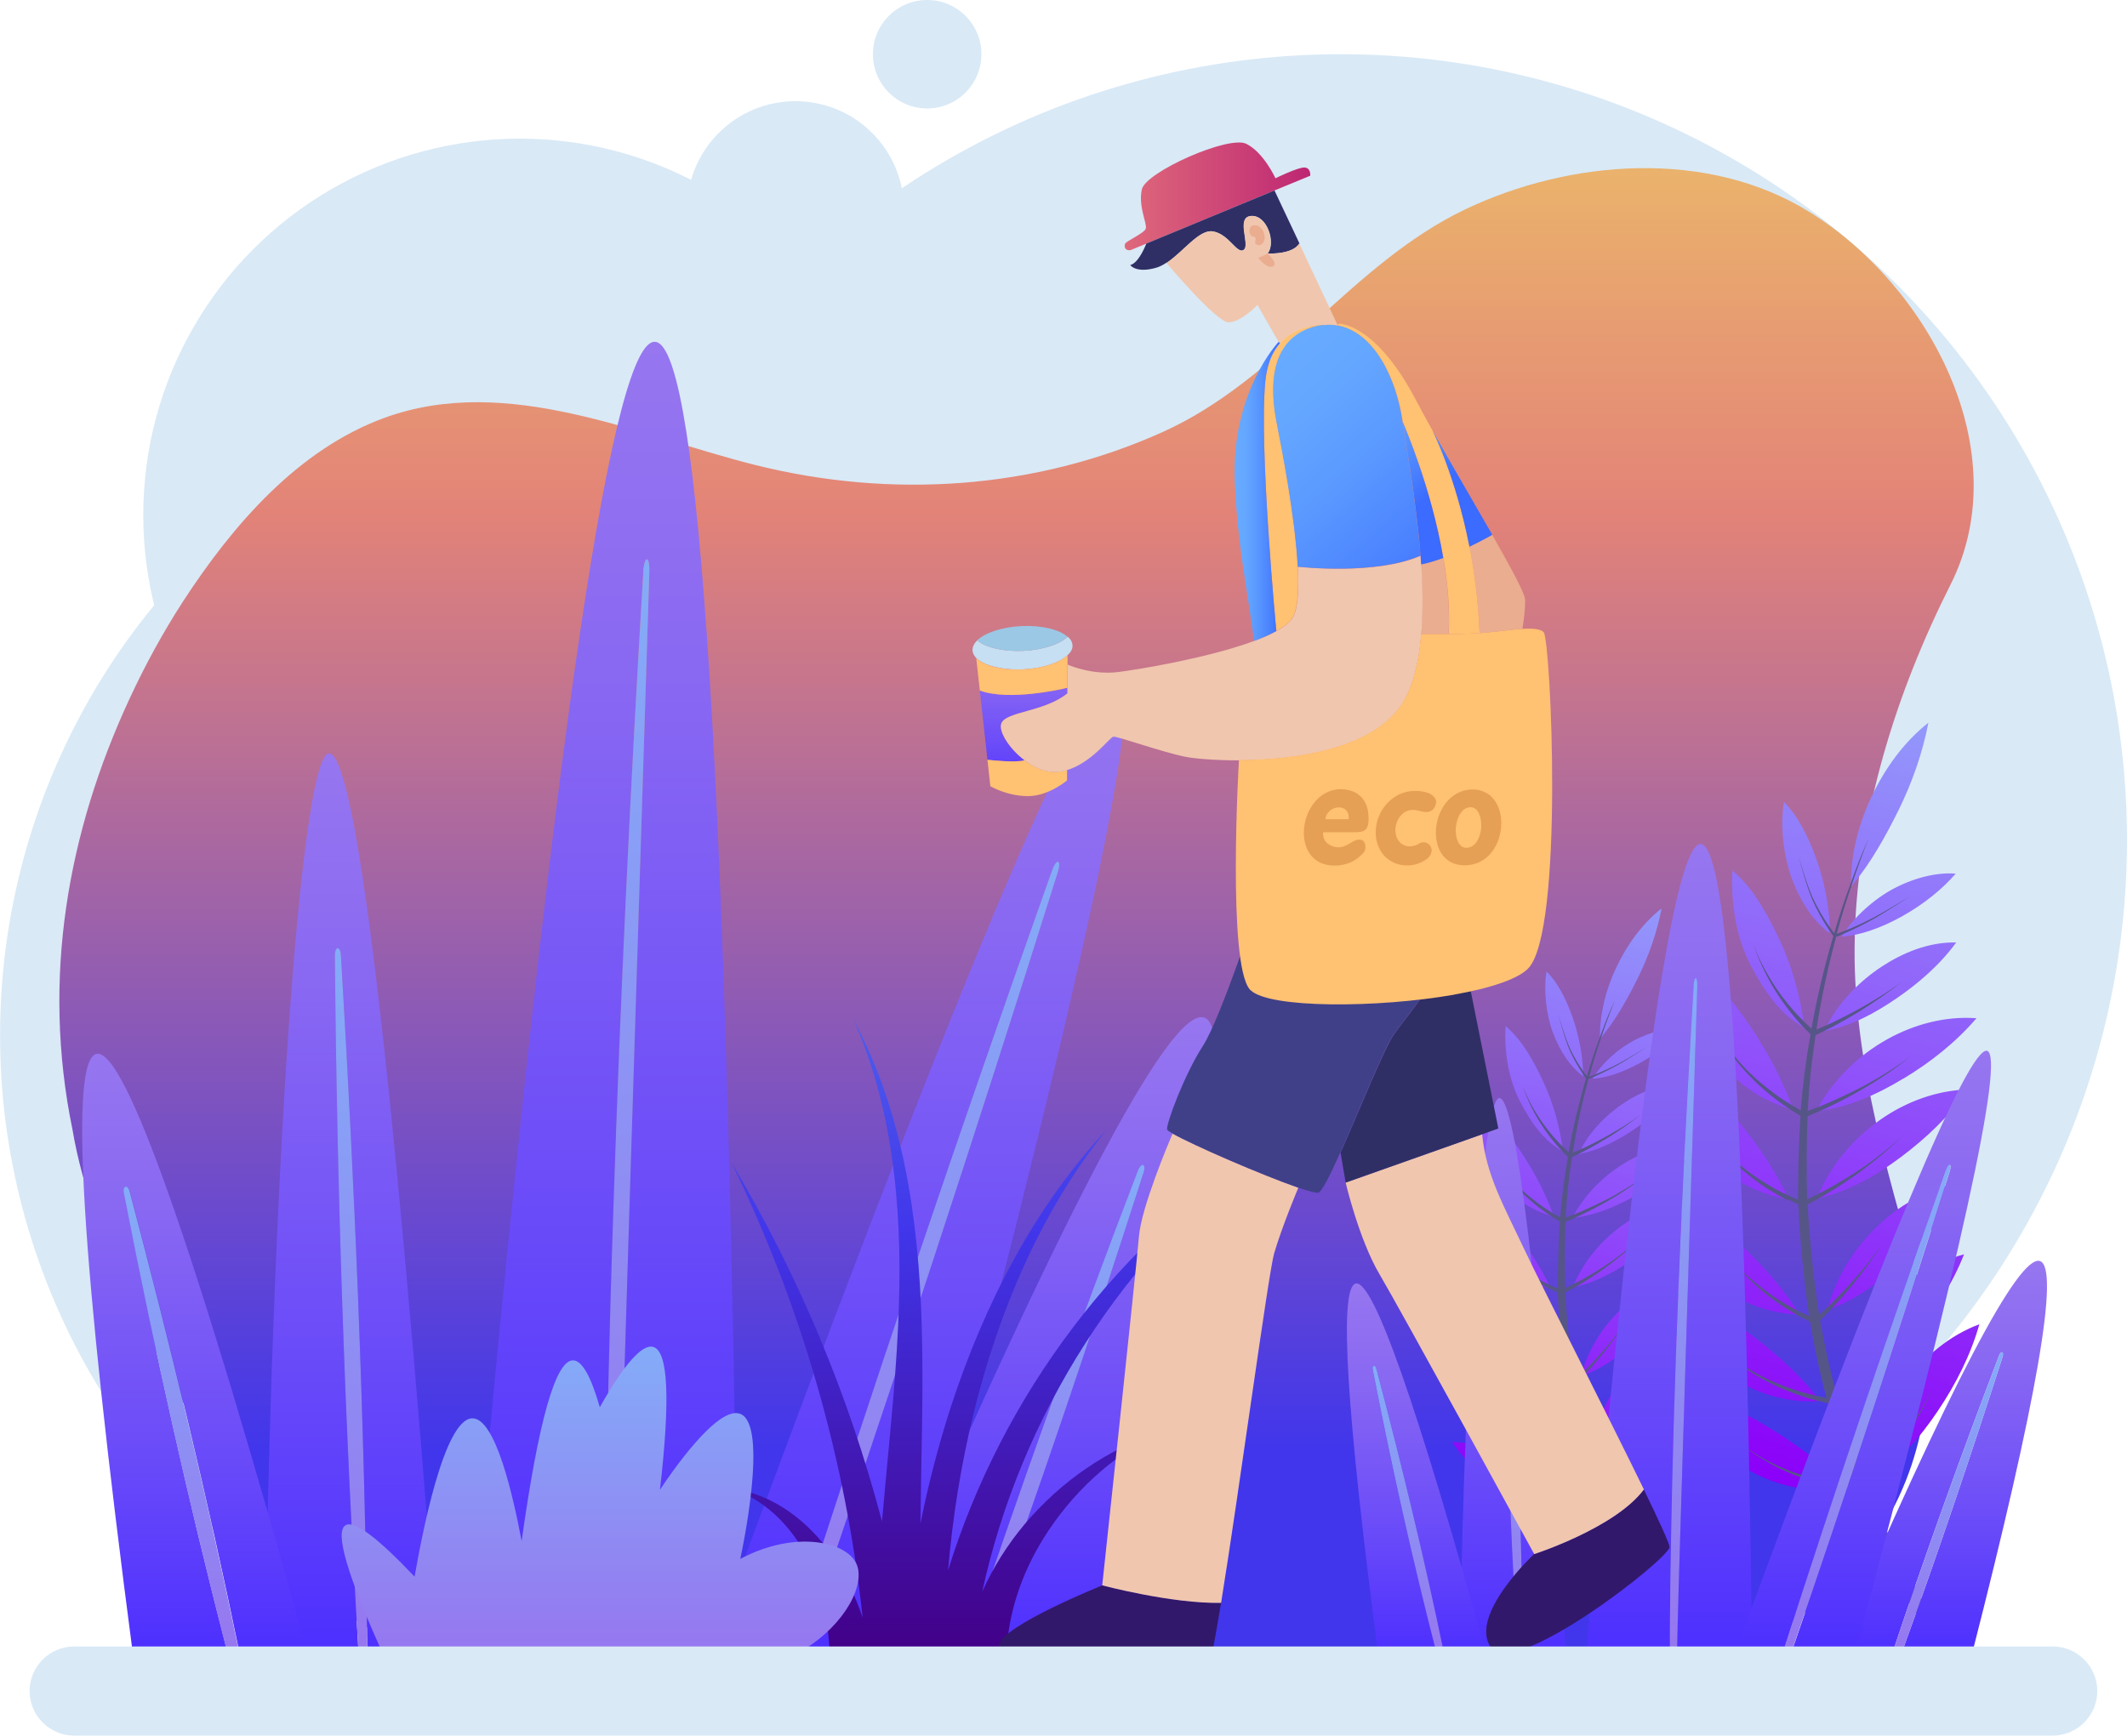 <?xml version="1.0" encoding="UTF-8"?>
<svg id="Layer_2" data-name="Layer 2" xmlns="http://www.w3.org/2000/svg" xmlns:xlink="http://www.w3.org/1999/xlink" viewBox="0 0 176.07 143.71">
  <defs>
    <style>
      .cls-1 {
        fill: url(#New_Gradient_Swatch_8);
      }

      .cls-2 {
        fill: url(#linear-gradient-2);
      }

      .cls-3 {
        fill: url(#linear-gradient-17);
      }

      .cls-4 {
        fill: #ffc172;
      }

      .cls-5 {
        fill: url(#New_Gradient_Swatch_6);
      }

      .cls-6 {
        fill: #c6dff2;
      }

      .cls-7 {
        fill: #eaad8f;
      }

      .cls-8 {
        fill: url(#linear-gradient-15);
      }

      .cls-9 {
        fill: url(#linear-gradient-18);
      }

      .cls-10 {
        fill: url(#linear-gradient-14);
      }

      .cls-11 {
        fill: #d9e9f6;
      }

      .cls-12 {
        fill: url(#linear-gradient-20);
      }

      .cls-13 {
        fill: url(#linear-gradient-6);
      }

      .cls-14 {
        fill: #2f2f66;
      }

      .cls-15 {
        fill: url(#New_Gradient_Swatch_4-2);
      }

      .cls-16 {
        fill: #f0c6ae;
      }

      .cls-17 {
        fill: #565588;
      }

      .cls-18 {
        fill: url(#linear-gradient-11);
      }

      .cls-19 {
        fill: url(#linear-gradient-10);
      }

      .cls-20 {
        fill: #e5a055;
      }

      .cls-21 {
        fill: url(#linear-gradient-16);
      }

      .cls-22 {
        fill: url(#New_Gradient_Swatch_4);
      }

      .cls-23 {
        fill: url(#New_Gradient_Swatch_4-3);
      }

      .cls-24 {
        fill: url(#linear-gradient-21);
      }

      .cls-25 {
        fill: #404089;
      }

      .cls-26 {
        fill: url(#linear-gradient-5);
      }

      .cls-27 {
        fill: url(#New_Gradient_Swatch_10);
      }

      .cls-28 {
        fill: #9ac8e5;
      }

      .cls-29 {
        fill: url(#linear-gradient-7);
      }

      .cls-30 {
        fill: url(#linear-gradient-24);
      }

      .cls-31 {
        fill: url(#linear-gradient-9);
      }

      .cls-32 {
        fill: url(#linear-gradient-22);
      }

      .cls-33 {
        fill: url(#linear-gradient-3);
      }

      .cls-34 {
        fill: url(#linear-gradient);
      }

      .cls-35 {
        fill: url(#linear-gradient-23);
      }

      .cls-36 {
        fill: url(#linear-gradient-19);
      }

      .cls-37 {
        fill: url(#linear-gradient-4);
      }

      .cls-38 {
        fill: url(#linear-gradient-8);
      }

      .cls-39 {
        fill: url(#linear-gradient-12);
      }

      .cls-40 {
        fill: url(#linear-gradient-13);
      }

      .cls-41 {
        fill: #32186a;
      }
    </style>
    <linearGradient id="New_Gradient_Swatch_10" data-name="New Gradient Swatch 10" x1="84.15" y1="-3.14" x2="84.15" y2="119.96" gradientUnits="userSpaceOnUse">
      <stop offset="0" stop-color="#efcf64"/>
      <stop offset=".37" stop-color="#e38378"/>
      <stop offset="1" stop-color="#4136eb"/>
    </linearGradient>
    <linearGradient id="linear-gradient" x1="177.08" y1="99.46" x2="177.08" y2="163.51" gradientTransform="translate(15.03 -82.05) rotate(15.05)" gradientUnits="userSpaceOnUse">
      <stop offset="0" stop-color="#9398fb"/>
      <stop offset="1" stop-color="#8c00f9"/>
    </linearGradient>
    <linearGradient id="linear-gradient-2" x1="159.62" y1="120.06" x2="159.62" y2="171.07" xlink:href="#linear-gradient"/>
    <linearGradient id="linear-gradient-3" x1="160.63" y1="104.4" x2="160.63" y2="137.02" gradientUnits="userSpaceOnUse">
      <stop offset="0" stop-color="#9776f0"/>
      <stop offset=".24" stop-color="#8a69f2"/>
      <stop offset=".68" stop-color="#694af9"/>
      <stop offset="1" stop-color="#4d2fff"/>
    </linearGradient>
    <linearGradient id="linear-gradient-4" x1="161.21" y1="111.97" x2="161.21" y2="137.02" gradientUnits="userSpaceOnUse">
      <stop offset="0" stop-color="#84acf8"/>
      <stop offset=".94" stop-color="#9579f0"/>
      <stop offset="1" stop-color="#9776f0"/>
    </linearGradient>
    <linearGradient id="linear-gradient-5" x1="138.17" y1="69.87" x2="138.17" xlink:href="#linear-gradient-3"/>
    <linearGradient id="linear-gradient-6" x1="139.36" y1="80.99" x2="139.36" xlink:href="#linear-gradient-4"/>
    <linearGradient id="linear-gradient-7" x1="125.26" y1="90.92" x2="125.26" xlink:href="#linear-gradient-3"/>
    <linearGradient id="linear-gradient-8" x1="125.25" y1="100.88" x2="125.25" xlink:href="#linear-gradient-4"/>
    <linearGradient id="linear-gradient-9" x1="117.26" y1="106.28" x2="117.26" xlink:href="#linear-gradient-3"/>
    <linearGradient id="linear-gradient-10" x1="116.59" y1="113.08" x2="116.59" xlink:href="#linear-gradient-4"/>
    <linearGradient id="linear-gradient-11" x1="154.18" y1="87" x2="154.18" xlink:href="#linear-gradient-3"/>
    <linearGradient id="linear-gradient-12" x1="154.5" y1="96.46" x2="154.5" xlink:href="#linear-gradient-4"/>
    <linearGradient id="linear-gradient-13" x1="86.34" y1="84.21" x2="86.34" xlink:href="#linear-gradient-3"/>
    <linearGradient id="linear-gradient-14" x1="87.28" y1="96.46" x2="87.28" xlink:href="#linear-gradient-4"/>
    <linearGradient id="linear-gradient-15" x1="49.98" y1="28.31" x2="49.98" xlink:href="#linear-gradient-3"/>
    <linearGradient id="linear-gradient-16" x1="51.91" y1="46.32" x2="51.91" xlink:href="#linear-gradient-4"/>
    <linearGradient id="linear-gradient-17" x1="29.08" y1="62.38" x2="29.08" xlink:href="#linear-gradient-3"/>
    <linearGradient id="linear-gradient-18" x1="29.07" y1="78.52" x2="29.07" xlink:href="#linear-gradient-4"/>
    <linearGradient id="linear-gradient-19" x1="16.13" y1="87.25" x2="16.13" xlink:href="#linear-gradient-3"/>
    <linearGradient id="linear-gradient-20" x1="15.05" y1="98.26" x2="15.05" xlink:href="#linear-gradient-4"/>
    <linearGradient id="linear-gradient-21" x1="75.9" y1="56.03" x2="75.9" xlink:href="#linear-gradient-3"/>
    <linearGradient id="linear-gradient-22" x1="76.41" y1="71.36" x2="76.41" xlink:href="#linear-gradient-4"/>
    <linearGradient id="New_Gradient_Swatch_8" data-name="New Gradient Swatch 8" x1="82.85" y1="84.41" x2="82.85" y2="136.88" gradientUnits="userSpaceOnUse">
      <stop offset="0" stop-color="#4d5dec"/>
      <stop offset=".33" stop-color="#4136eb"/>
      <stop offset="1" stop-color="#420087"/>
    </linearGradient>
    <linearGradient id="linear-gradient-23" x1="49.68" y1="111.51" x2="49.68" xlink:href="#linear-gradient-4"/>
    <linearGradient id="New_Gradient_Swatch_6" data-name="New Gradient Swatch 6" x1="93.1" y1="16.25" x2="108.46" y2="16.25" gradientUnits="userSpaceOnUse">
      <stop offset="0" stop-color="#df697b"/>
      <stop offset="1" stop-color="#be2773"/>
    </linearGradient>
    <linearGradient id="linear-gradient-24" x1="84.74" y1="52.69" x2="84.74" y2="66.4" xlink:href="#linear-gradient-3"/>
    <linearGradient id="New_Gradient_Swatch_4" data-name="New Gradient Swatch 4" x1="111" y1="32.49" x2="118.18" y2="41.26" gradientUnits="userSpaceOnUse">
      <stop offset="0" stop-color="#68acff"/>
      <stop offset=".23" stop-color="#64a7ff"/>
      <stop offset=".5" stop-color="#5a98ff"/>
      <stop offset=".79" stop-color="#4a81ff"/>
      <stop offset="1" stop-color="#3b6bff"/>
    </linearGradient>
    <linearGradient id="New_Gradient_Swatch_4-2" data-name="New Gradient Swatch 4" x1="103.12" y1="29.66" x2="120.77" y2="49.18" xlink:href="#New_Gradient_Swatch_4"/>
    <linearGradient id="New_Gradient_Swatch_4-3" data-name="New Gradient Swatch 4" x1="102.2" y1="40.68" x2="105.96" y2="40.68" xlink:href="#New_Gradient_Swatch_4"/>
  </defs>
  <g id="OBJECTS">
    <g>
      <g>
        <circle class="cls-11" cx="111" cy="69.56" r="65.07"/>
        <circle class="cls-11" cx="56.11" cy="85.74" r="56.11" transform="translate(-40.22 120.65) rotate(-76.72)"/>
        <circle class="cls-11" cx="43.03" cy="42.65" r="31.17"/>
        <circle class="cls-11" cx="65.84" cy="17.36" r="8.98" transform="translate(5.67 49.22) rotate(-42.67)"/>
        <path class="cls-11" d="m81.24,4.49c0,2.48-2.01,4.49-4.49,4.49s-4.49-2.01-4.49-4.49,2.01-4.49,4.49-4.49,4.49,2.01,4.49,4.49Z"/>
      </g>
      <g>
        <path class="cls-27" d="m153.54,77.5c-.32,10.33,3.12,21.07,6,31.09.21,2.57.19,5.06-.12,7.47-.93,7.25-4.4,13.87-12.37,19.17-.77.62-1.57,1.21-2.38,1.79H34.96c-.88-.33-1.73-.71-2.57-1.13-7.59-3.8-13.4-12.63-17.29-19.88-2.65-4.95-5.27-9.96-7.07-14.97-.9-2.5-1.61-5.01-2.03-7.51-2.58-12.52-.39-24.67,4.74-35.71,1.28-2.76,2.75-5.45,4.41-8.02,4.08-6.27,9.5-12.6,16.72-15.22,10.14-3.66,20.86,1.47,30.64,3.92,11.22,2.81,23.14,2.05,33.74-2.73,9.7-4.37,15.6-13.94,25.07-18.45,8.68-4.12,20-5,28.43.21,9.97,6.17,17.26,19.87,11.71,30.88-4.55,9.04-7.62,18.92-7.93,29.09Z"/>
        <g>
          <path class="cls-34" d="m157.55,89.32c2.24-1.35,4.35-3.01,6.06-5.01-2.57-.19-5.16.5-7.4,1.75-2.47,1.38-4.56,3.45-5.88,5.96,2.58-.28,5.03-1.38,7.22-2.71Zm-2.57,33.06c2.24-1.36,4.01-3.42,5.45-5.58,1.47-2.19,2.7-4.6,3.42-7.15-2.44.91-4.52,2.64-6.04,4.74-1.68,2.33-2.71,5.12-2.83,7.99Zm-11.93-30.55c-1.75-2-3.99-3.87-6.57-4.78,1,3.3,2.35,5.94,4.59,8.41,1.75,1.93,4.31,3.44,7,3.85-1.28-2.78-3.05-5.22-5.02-7.48Zm9.5,23.67c2.34-1.12,4.3-2.96,5.94-4.93,1.67-2.01,3.13-4.26,4.09-6.71-2.49.66-4.72,2.15-6.42,4.07-1.89,2.12-3.18,4.76-3.6,7.58Zm10.37-25.29c-2.6.07-5.13,1.01-7.25,2.49-2.34,1.63-4.22,3.9-5.29,6.55,2.56-.55,4.9-1.89,6.97-3.44,2.1-1.57,4.06-3.43,5.57-5.6Zm-19.9,11.88c-1.99-1.76-4.46-3.31-7.14-3.88,1.42,3.14,3.1,5.58,5.65,7.73,1.99,1.69,4.72,2.85,7.45,2.91-1.63-2.6-3.71-4.78-5.96-6.77Zm19.49-4.2c-2.57.4-4.95,1.67-6.86,3.41-2.11,1.92-3.68,4.43-4.39,7.19,2.46-.88,4.62-2.52,6.46-4.33,1.88-1.84,3.58-3.93,4.79-6.28Zm-18.29-13.86c-1.52-2.15-3.55-4.22-6-5.37.43,3.32,1.79,6.18,3.69,8.74,1.54,2.08,3.91,3.81,6.52,4.49-.99-2.87-2.49-5.45-4.2-7.87Zm3.08-6.23c-.97-2.03-2.09-4.19-3.89-5.72-.16,2.71.32,5.61,1.53,7.89,1.03,1.94,2.33,3.98,4.43,5.14-.31-2.52-1.01-5.08-2.07-7.31Zm-4.23,36.08c2.13,1.47,4.94,2.34,7.63,2.13-1.87-2.4-4.13-4.35-6.55-6.08-2.14-1.53-4.73-2.82-7.42-3.1,1.49,3,3.71,5.25,6.34,7.05Zm7.93-28.5c2.21-.38,4.25-1.52,5.97-2.7,1.79-1.22,3.6-2.77,4.96-4.64-2.28-.06-4.46.88-6.14,1.98-1.87,1.23-3.73,3.06-4.79,5.36Zm-5.39,32.34c-2.3-1.33-5.04-2.37-7.78-2.39,2.03,2.81,4.17,4.88,7.1,6.5,2.29,1.27,5.21,1.88,7.9,1.39-2.13-2.24-4.61-3.99-7.22-5.5Zm6.83-40.16c1.49-.1,3.25-.7,5.05-1.71,1.8-1.01,3.31-2.25,4.4-3.51-1.47-.12-3.3.28-5.12,1.23-1.61.85-3.37,2.4-4.33,3.99Zm2.48-11.6c-1.06,2.26-1.72,4.77-1.7,7.27,0,.06,0,.13,0,.19.04-.05.08-.1.12-.14,1.56-1.88,2.77-4.08,3.84-6.24,1.1-2.24,1.97-4.7,2.45-7.2-2.04,1.61-3.61,3.8-4.71,6.14Zm-6.58,6.83c.77,2.06,1.92,3.62,3.13,4.5.01-1.97-.42-4.2-1.07-6.04-.72-2.07-1.66-3.79-2.73-4.85-.33,2-.03,4.52.67,6.4Z"/>
          <path class="cls-17" d="m148.02,99.4c-.09-.05-.18-.1-.27-.14h0s0,0,0,0c-.29-.15-.57-.29-.85-.47-.74-.42-1.46-.93-2.14-1.48-.69-.55-1.36-1.17-1.98-1.85-.62-.68-1.22-1.42-1.73-2.27.54.82,1.15,1.53,1.78,2.17.64.65,1.32,1.23,2.01,1.74.69.51,1.44.97,2.16,1.37.29.16.59.31.88.44.08.04.16.07.23.11.23.11.48.21.73.31,0-2.33.06-4.61.2-6.94-.29-.17-.58-.35-.87-.54-.04-.03-.08-.05-.12-.08h0c-.31-.21-.63-.42-.92-.65-.69-.51-1.36-1.09-1.98-1.7-.63-.62-1.23-1.31-1.78-2.05-.55-.74-1.07-1.54-1.5-2.44.45.87.99,1.63,1.56,2.34.57.71,1.18,1.37,1.82,1.95.64.58,1.33,1.12,2,1.6.33.23.68.44,1.02.66l.03.02c.25.15.51.29.76.43.17-2.1.44-4.22.81-6.3-.22-.21-.43-.42-.64-.64h0c-.25-.26-.49-.53-.72-.81-.46-.55-.9-1.15-1.31-1.77-.41-.62-.79-1.29-1.13-1.98-.34-.69-.66-1.42-.91-2.19.27.75.61,1.46.98,2.12.37.66.76,1.3,1.19,1.89.43.59.89,1.16,1.36,1.67.19.21.39.42.59.62.22.21.44.43.67.63.46-2.59,1.07-5.15,1.81-7.66-.11-.15-.22-.31-.33-.47-.53-.79-1.01-1.65-1.42-2.57-.49-1.13-1.15-3.63-1.15-3.63,0,0,.71,2.47,1.23,3.57.39.82.83,1.59,1.33,2.3.13.19.27.38.41.56.49-1.65.76-2.47,1.35-4.09.56-1.54.86-2.3,1.51-3.81-.26.64-.38.96-.63,1.6.26-.64.39-.95.66-1.59-.62,1.52-.9,2.29-1.42,3.84-.55,1.63-.81,2.45-1.26,4.11.22-.08.43-.17.65-.25.8-.32,1.59-.68,2.37-1.09,1.04-.54,3.06-1.79,3.06-1.79,0,0-1.99,1.31-3.03,1.89-.84.47-1.71.89-2.58,1.27-.17.08-.35.15-.52.22-.68,2.52-1.23,5.09-1.63,7.67.28-.12.56-.24.84-.36.26-.11.51-.23.77-.36.62-.3,1.25-.63,1.86-.96.62-.34,1.22-.7,1.82-1.07.6-.37,1.19-.77,1.76-1.2-.56.46-1.14.88-1.72,1.29-.59.41-1.19.8-1.79,1.17-.61.37-1.23.73-1.85,1.07-.31.17-.63.34-.95.49h0c-.27.14-.54.27-.81.4-.32,2.07-.54,4.18-.65,6.27.27-.1.55-.2.82-.31h.04c.37-.17.75-.32,1.11-.48.74-.33,1.52-.69,2.26-1.07.74-.38,1.48-.8,2.19-1.24.72-.44,1.42-.91,2.09-1.44-.65.56-1.35,1.06-2.05,1.53-.7.47-1.43.92-2.16,1.34-.73.41-1.48.82-2.24,1.18-.33.17-.67.32-1.01.47h0s-.08.04-.13.06c-.31.14-.62.27-.93.4-.09,2.31-.1,4.57-.04,6.88.24-.11.48-.22.71-.34.07-.04.15-.08.23-.12.29-.15.58-.3.87-.46.71-.4,1.44-.83,2.14-1.28.69-.45,1.39-.94,2.05-1.46.66-.51,1.32-1.05,1.92-1.65-.59.62-1.23,1.19-1.88,1.73-.65.54-1.33,1.07-2.01,1.55-.68.48-1.39.97-2.11,1.39-.27.17-.55.33-.82.48h0c-.09.05-.17.1-.26.15-.26.15-.53.29-.8.43.18,3.08.49,6.09.96,9.14.17-.15.33-.3.5-.45.21-.19.41-.39.61-.59.49-.48.97-1,1.45-1.51.47-.52.93-1.06,1.37-1.6.44-.55.88-1.11,1.27-1.7-.38.61-.79,1.2-1.21,1.77-.42.57-.86,1.14-1.31,1.69-.45.55-.92,1.09-1.4,1.61-.24.26-.49.53-.74.78h0c-.15.16-.31.31-.46.46.36,2.09.83,4.19,1.39,6.23.18-.15.36-.3.54-.45l.03-.03c.3-.27.61-.53.9-.8.59-.56,1.21-1.15,1.78-1.76.57-.6,1.13-1.24,1.66-1.9.53-.65,1.05-1.33,1.5-2.05-.43.74-.93,1.44-1.44,2.12-.51.68-1.05,1.35-1.61,1.98-.55.63-1.13,1.26-1.73,1.85-.26.27-.53.52-.8.78h0s-.07.07-.1.1c-.2.19-.41.38-.62.57.66,2.25,1.38,4.42,2.19,6.63.16-.16.33-.32.48-.48.06-.06.12-.13.18-.19.22-.23.45-.48.67-.72.53-.61,1.09-1.27,1.59-1.93.51-.66,1-1.36,1.45-2.07.46-.71.9-1.44,1.27-2.21-.35.79-.77,1.54-1.2,2.27-.43.73-.9,1.46-1.39,2.14-.49.69-.99,1.38-1.53,2.03-.2.26-.41.49-.62.73h0s0,0,0,0c-.07.07-.13.15-.19.23-.17.2-.36.4-.54.6,1.69,4.1,3.64,7.97,5.93,11.77-.36.22-.54.33-.9.56-2.29-3.87-4.23-7.81-5.92-11.99-.27-.02-.54-.05-.81-.09-.1-.01-.2-.03-.3-.05h0s0,0,0,0c-.32-.05-.64-.09-.96-.17-.84-.16-1.69-.42-2.52-.71-.83-.3-1.67-.67-2.48-1.12-.81-.45-1.62-.96-2.39-1.6.78.6,1.59,1.08,2.4,1.49.81.41,1.65.75,2.48,1.01.82.26,1.68.46,2.49.6.32.06.66.1.98.13.09,0,.17.02.26.03.22.03.45.04.68.05-.8-2.24-1.51-4.44-2.16-6.73-.28-.06-.55-.12-.83-.19-.05-.01-.09-.03-.14-.04h0c-.36-.1-.73-.19-1.09-.32-.82-.26-1.64-.59-2.43-.97-.79-.38-1.59-.84-2.35-1.36-.76-.52-1.52-1.11-2.21-1.82.71.68,1.47,1.22,2.24,1.71.77.49,1.57.91,2.36,1.25.79.34,1.62.63,2.42.86.39.11.79.2,1.18.3h.04c.23.06.46.1.69.14-.55-2.07-1.01-4.2-1.36-6.31-.2-.09-.39-.19-.59-.29h0c-.32-.16-.64-.34-.95-.53-.61-.37-1.23-.79-1.82-1.24-.59-.45-1.16-.95-1.71-1.49-.55-.54-1.08-1.12-1.57-1.77.51.62,1.05,1.17,1.62,1.67.56.51,1.15.97,1.74,1.39.6.42,1.22.8,1.83,1.13.25.14.51.27.76.39.2.1.41.19.61.27-.45-3.09-.74-6.14-.89-9.25-.28-.12-.56-.25-.83-.39Z"/>
        </g>
        <g>
          <path class="cls-2" d="m135.89,98.7c1.78-1.08,3.47-2.39,4.82-3.99-2.05-.15-4.11.4-5.89,1.4-1.97,1.1-3.63,2.75-4.68,4.75,2.05-.23,4-1.1,5.75-2.15Zm-2.05,26.33c1.78-1.09,3.19-2.73,4.34-4.44,1.17-1.75,2.15-3.66,2.72-5.7-1.94.73-3.6,2.1-4.81,3.77-1.34,1.85-2.15,4.08-2.25,6.37Zm-9.5-24.33c-1.39-1.6-3.18-3.08-5.23-3.81.8,2.63,1.87,4.73,3.66,6.69,1.4,1.54,3.43,2.74,5.58,3.07-1.02-2.22-2.43-4.16-4-5.96Zm7.57,18.85c1.87-.89,3.42-2.36,4.73-3.93,1.33-1.6,2.49-3.39,3.26-5.34-1.99.53-3.76,1.71-5.12,3.24-1.5,1.69-2.53,3.79-2.87,6.03Zm8.25-20.14c-2.07.05-4.08.8-5.77,1.98-1.86,1.3-3.36,3.11-4.21,5.22,2.04-.44,3.91-1.51,5.55-2.74,1.68-1.25,3.23-2.73,4.44-4.46Zm-15.84,9.46c-1.59-1.4-3.55-2.64-5.68-3.09,1.13,2.5,2.47,4.44,4.5,6.16,1.58,1.34,3.76,2.27,5.93,2.32-1.3-2.07-2.95-3.81-4.74-5.39Zm15.52-3.35c-2.05.32-3.94,1.33-5.47,2.71-1.68,1.53-2.93,3.53-3.5,5.73,1.96-.7,3.68-2.01,5.15-3.45,1.5-1.46,2.85-3.13,3.82-5Zm-14.56-11.04c-1.21-1.71-2.82-3.36-4.78-4.28.34,2.65,1.43,4.92,2.94,6.96,1.22,1.65,3.11,3.04,5.19,3.58-.79-2.28-1.98-4.34-3.35-6.27Zm2.45-4.96c-.77-1.62-1.66-3.34-3.1-4.56-.13,2.15.26,4.46,1.22,6.29.82,1.55,1.85,3.17,3.53,4.09-.24-2.01-.81-4.04-1.65-5.82Zm-3.37,28.73c1.7,1.17,3.93,1.87,6.08,1.7-1.49-1.91-3.29-3.47-5.21-4.85-1.7-1.22-3.77-2.24-5.91-2.47,1.19,2.39,2.96,4.18,5.05,5.62Zm6.31-22.69c1.76-.31,3.38-1.21,4.75-2.15,1.42-.97,2.87-2.2,3.95-3.69-1.81-.05-3.55.7-4.89,1.57-1.49.98-2.97,2.44-3.81,4.26Zm-4.29,25.75c-1.84-1.06-4.01-1.89-6.19-1.9,1.62,2.24,3.32,3.88,5.65,5.17,1.82,1.01,4.15,1.49,6.29,1.11-1.69-1.78-3.67-3.17-5.75-4.38Zm5.44-31.98c1.18-.08,2.59-.56,4.02-1.36s2.64-1.79,3.5-2.8c-1.17-.1-2.62.22-4.08.98-1.29.67-2.68,1.91-3.44,3.18Zm1.98-9.24c-.85,1.8-1.37,3.8-1.36,5.79,0,.05,0,.1,0,.15.03-.04.06-.08.1-.12,1.24-1.5,2.21-3.25,3.06-4.97.88-1.78,1.57-3.75,1.95-5.73-1.63,1.29-2.87,3.02-3.75,4.89Zm-5.24,5.44c.61,1.64,1.53,2.89,2.49,3.58,0-1.57-.34-3.34-.85-4.81-.57-1.65-1.32-3.02-2.18-3.86-.26,1.59-.02,3.6.53,5.09Z"/>
          <path class="cls-17" d="m128.3,106.73c-.07-.04-.14-.08-.21-.11h0s0,0,0,0c-.23-.12-.45-.23-.67-.37-.59-.34-1.16-.74-1.71-1.18-.55-.43-1.08-.93-1.58-1.47-.5-.54-.97-1.13-1.38-1.81.43.65.91,1.22,1.42,1.73.51.51,1.05.98,1.6,1.39.55.4,1.15.77,1.72,1.09.23.13.47.24.7.35.06.03.12.06.19.09.19.09.38.17.58.24,0-1.86.05-3.67.16-5.53-.23-.14-.46-.28-.69-.43-.03-.02-.06-.04-.09-.06h0c-.25-.17-.5-.33-.74-.52-.55-.4-1.08-.87-1.58-1.35-.5-.49-.98-1.04-1.42-1.63-.44-.59-.85-1.23-1.19-1.94.36.69.79,1.3,1.24,1.87.45.56.94,1.09,1.45,1.55.51.46,1.06.89,1.6,1.27.26.18.54.35.81.53l.03.02c.2.12.4.23.61.34.13-1.67.35-3.36.64-5.01-.17-.17-.34-.34-.51-.51h0c-.2-.21-.39-.42-.58-.65-.37-.44-.72-.91-1.04-1.41-.33-.5-.63-1.02-.9-1.58-.27-.55-.52-1.13-.72-1.75.22.6.49,1.16.78,1.69.29.53.61,1.03.95,1.5.34.47.71.92,1.08,1.33.15.17.31.33.47.49.17.17.35.34.53.5.37-2.06.85-4.1,1.44-6.1-.09-.12-.18-.24-.26-.37-.42-.63-.81-1.31-1.13-2.05-.39-.9-.91-2.89-.91-2.89,0,0,.57,1.97.98,2.84.31.66.66,1.27,1.06,1.83.11.15.21.3.33.45.39-1.31.61-1.96,1.08-3.25.45-1.22.69-1.83,1.21-3.03-.21.51-.3.76-.5,1.27.2-.51.31-.76.53-1.26-.49,1.21-.72,1.82-1.13,3.05-.44,1.3-.64,1.95-1,3.27.17-.06.34-.13.51-.2.63-.26,1.26-.54,1.88-.87.83-.43,2.43-1.43,2.43-1.43,0,0-1.59,1.05-2.41,1.5-.67.37-1.36.71-2.05,1.01-.14.06-.28.12-.42.17-.54,2.01-.98,4.05-1.3,6.11.22-.09.45-.19.67-.29.2-.09.41-.19.61-.28.49-.24.99-.5,1.48-.77.49-.27.97-.56,1.45-.85.48-.3.95-.61,1.4-.96-.44.37-.91.7-1.37,1.03-.47.32-.94.64-1.43.93-.48.29-.98.58-1.47.85-.25.13-.5.27-.76.39h0c-.21.11-.43.21-.65.32-.25,1.65-.43,3.33-.52,4.99.22-.08.43-.16.65-.24h.03c.29-.14.6-.25.88-.38.59-.26,1.21-.55,1.8-.85.59-.3,1.17-.64,1.74-.99.57-.35,1.13-.72,1.66-1.15-.52.45-1.07.84-1.63,1.22-.56.38-1.14.74-1.72,1.07-.58.33-1.18.65-1.78.94-.26.14-.54.25-.8.38h0s-.07.03-.1.05c-.25.11-.49.21-.74.32-.07,1.84-.08,3.64-.03,5.48.19-.09.38-.17.56-.27.06-.03.12-.06.18-.09.23-.12.47-.24.69-.36.56-.32,1.15-.66,1.7-1.02.55-.36,1.1-.75,1.63-1.16.53-.41,1.05-.84,1.53-1.32-.47.5-.98.95-1.49,1.38-.52.43-1.06.85-1.6,1.24-.54.39-1.11.77-1.68,1.11-.21.14-.43.26-.66.39h0c-.07.04-.14.08-.21.12-.21.12-.43.23-.64.34.14,2.45.39,4.85.76,7.28.13-.12.26-.24.39-.36.16-.15.33-.31.48-.47.39-.38.78-.79,1.15-1.21.38-.41.74-.84,1.09-1.28.35-.44.7-.89,1.01-1.36-.3.49-.63.96-.96,1.41-.34.46-.68.91-1.05,1.34-.36.44-.74.87-1.11,1.28-.19.21-.39.42-.59.62h0c-.12.13-.24.25-.37.37.29,1.66.66,3.33,1.11,4.96.14-.12.29-.24.43-.36l.02-.02c.24-.22.48-.42.71-.64.47-.45.96-.92,1.42-1.4.46-.48.9-.99,1.32-1.51.42-.52.84-1.06,1.2-1.63-.34.59-.74,1.15-1.14,1.69-.41.54-.84,1.07-1.28,1.58-.44.5-.9,1.01-1.38,1.48-.2.22-.42.42-.64.62h0s-.05.05-.08.08c-.16.15-.33.3-.5.45.53,1.79,1.1,3.52,1.74,5.28.13-.13.26-.25.38-.38.05-.05.09-.1.14-.15.18-.19.36-.38.53-.58.43-.49.86-1.01,1.27-1.54.4-.52.79-1.08,1.16-1.64.36-.56.71-1.15,1.01-1.76-.28.63-.61,1.22-.96,1.81-.35.58-.72,1.16-1.1,1.71-.39.55-.79,1.1-1.22,1.61-.16.2-.32.39-.49.58h0s0,0,0,0c-.05.06-.1.12-.16.18-.14.16-.29.32-.43.48,1.35,3.27,2.9,6.35,4.72,9.38-.29.18-.43.27-.72.44-1.82-3.08-3.37-6.22-4.71-9.54-.21-.02-.43-.04-.64-.07-.08-.01-.16-.03-.24-.04h0s0,0,0,0c-.25-.04-.51-.07-.76-.13-.67-.13-1.35-.33-2-.57-.66-.24-1.33-.54-1.98-.89-.65-.35-1.29-.76-1.9-1.27.62.48,1.27.86,1.91,1.19.65.32,1.32.6,1.97.8.65.21,1.34.36,1.99.48.26.05.52.08.78.11.07,0,.14.02.2.02.18.02.36.03.54.04-.64-1.78-1.2-3.54-1.72-5.36-.22-.05-.44-.09-.66-.15-.04-.01-.07-.02-.11-.03h0c-.29-.08-.58-.15-.87-.25-.65-.2-1.3-.47-1.93-.77-.63-.3-1.27-.67-1.87-1.08-.61-.41-1.21-.88-1.76-1.45.57.54,1.17.97,1.78,1.36.61.39,1.25.72,1.88,1,.63.27,1.29.5,1.93.68.31.09.63.16.94.24h.03c.18.05.37.08.55.11-.44-1.65-.8-3.34-1.08-5.03-.16-.08-.31-.15-.47-.23h0c-.25-.13-.51-.27-.75-.42-.49-.29-.98-.63-1.45-.99-.47-.36-.93-.76-1.37-1.19-.44-.43-.86-.89-1.25-1.41.4.49.84.93,1.29,1.33.45.4.91.78,1.39,1.11.48.33.97.64,1.46.9.2.11.4.21.61.31.16.08.33.15.49.22-.35-2.46-.59-4.89-.71-7.37-.22-.1-.45-.2-.66-.31Z"/>
        </g>
        <g>
          <g>
            <path class="cls-33" d="m168.87,104.42c1.65.57-.23,11.44-5.65,32.6h-5.86c2.97-8.16,5.75-16.4,8.41-24.67.14-.45-.13-.53-.29-.1-3.13,8.19-6.1,16.45-8.88,24.77h-4.79c9.62-22.33,15.31-33.2,17.06-32.6Z"/>
            <path class="cls-37" d="m165.48,112.25c.16-.43.43-.35.29.1-2.65,8.27-5.44,16.51-8.41,24.67h-.76c2.78-8.32,5.75-16.58,8.88-24.77Z"/>
          </g>
          <g>
            <path class="cls-26" d="m145.05,137.02h-6.23l.05-2.32.11-4.08c.17-5.44.33-10.88.5-16.32.34-10.88.68-21.77,1.02-32.66.03-.87-.26-.86-.31-.01-.66,10.86-1.18,21.75-1.54,32.64-.18,5.44-.31,10.89-.39,16.34l-.04,4.09v2.33h-6.93c4.48-49.78,7.47-67.23,9.49-67.15,2.02.08,3.64,17.58,4.26,67.15Z"/>
            <path class="cls-13" d="m140.19,81.63c.05-.84.33-.85.31.01-.34,10.88-.68,21.77-1.02,32.66-.17,5.44-.33,10.88-.5,16.32l-.11,4.08-.05,2.32h-.59v-2.33s.04-4.09.04-4.09c.08-5.45.21-10.89.39-16.34.36-10.89.88-21.77,1.54-32.64Z"/>
          </g>
          <g>
            <path class="cls-29" d="m129.68,137.02h-3.6c-.14-11.92-.64-23.85-1.35-35.77-.03-.51-.31-.48-.31.01.11,11.92.5,23.86,1.22,35.76h-4.8c.44-27.64,1.98-46.06,3.27-46.1,1.37-.04,3.23,15.33,5.56,46.1Z"/>
            <path class="cls-38" d="m126.08,137.02h-.44c-.72-11.9-1.11-23.84-1.22-35.76,0-.49.28-.52.31-.01.72,11.92,1.21,23.85,1.35,35.77Z"/>
          </g>
          <g>
            <path class="cls-31" d="m123.03,137.02h-3.47c-1.64-7.95-3.54-15.85-5.63-23.7-.1-.37-.37-.29-.3.07,1.53,7.93,3.3,15.82,5.32,23.63h-4.86c-2.65-20.2-3.27-30.45-1.86-30.74,1.45-.3,5.05,9.95,10.81,30.74Z"/>
            <path class="cls-19" d="m119.56,137.02h-.61c-2.02-7.82-3.78-15.71-5.32-23.63-.07-.36.2-.44.3-.07,2.08,7.85,3.99,15.75,5.63,23.7Z"/>
          </g>
          <g>
            <path class="cls-18" d="m164.49,87.01c1.49.47-2.17,17.14-10.97,50.02h-5.3c4.59-13.27,8.96-26.62,13.17-40.02.21-.67-.06-.74-.29-.1-4.73,13.29-9.26,26.68-13.56,40.12h-3.98c12.43-33.83,19.42-50.5,20.95-50.02Z"/>
            <path class="cls-39" d="m161.09,96.9c.23-.64.5-.57.29.1-4.21,13.4-8.58,26.75-13.17,40.02h-.69c4.31-13.44,8.84-26.83,13.56-40.12Z"/>
          </g>
        </g>
        <g>
          <g>
            <path class="cls-40" d="m99.68,84.25c2.68.92-.37,18.52-9.14,52.78h-9.48c4.8-13.22,9.31-26.55,13.61-39.94.23-.73-.2-.86-.47-.16-5.07,13.26-9.88,26.63-14.38,40.11h-7.75c15.58-36.16,24.78-53.75,27.61-52.78Z"/>
            <path class="cls-10" d="m94.2,96.92c.27-.7.7-.57.47.16-4.3,13.4-8.8,26.73-13.61,39.94h-1.24c4.5-13.47,9.3-26.85,14.38-40.11Z"/>
          </g>
          <g>
            <path class="cls-8" d="m61.11,137.02h-10.09l.09-3.76.18-6.61c.27-8.81.54-17.61.81-26.42.55-17.62,1.1-35.25,1.65-52.87.04-1.41-.41-1.38-.5-.02-1.06,17.59-1.9,35.21-2.49,52.84-.29,8.81-.5,17.63-.63,26.45l-.06,6.61v3.78h-11.23c7.25-80.59,12.09-108.84,15.37-108.72,3.27.13,5.9,28.47,6.9,108.72Z"/>
            <path class="cls-21" d="m53.25,47.34c.08-1.36.54-1.38.5.02-.55,17.62-1.1,35.25-1.65,52.87-.27,8.81-.54,17.62-.81,26.42l-.18,6.61-.09,3.76h-.95v-3.78s.07-6.61.07-6.61c.12-8.82.33-17.64.63-26.45.58-17.63,1.42-35.25,2.49-52.84Z"/>
          </g>
          <g>
            <path class="cls-3" d="m36.23,137.02h-5.82c-.23-19.31-1.03-38.62-2.19-57.91-.05-.82-.5-.78-.5.02.17,19.3.81,38.63,1.97,57.89h-7.77c.72-44.75,3.2-74.57,5.3-74.64,2.22-.07,5.22,24.81,9.01,74.64Z"/>
            <path class="cls-9" d="m30.41,137.02h-.72c-1.16-19.27-1.8-38.59-1.97-57.89,0-.8.45-.84.5-.02,1.16,19.29,1.96,38.6,2.19,57.91Z"/>
          </g>
          <g>
            <path class="cls-36" d="m25.48,137.02h-5.62c-2.65-12.87-5.74-25.66-9.11-38.37-.16-.6-.6-.48-.48.11,2.48,12.83,5.34,25.6,8.61,38.26h-7.87c-4.3-32.7-5.3-49.29-3.02-49.76,2.35-.48,8.18,16.11,17.5,49.76Z"/>
            <path class="cls-12" d="m19.85,137.02h-.99c-3.26-12.66-6.12-25.43-8.61-38.26-.11-.59.33-.71.48-.11,3.37,12.71,6.46,25.5,9.11,38.37Z"/>
          </g>
          <g>
            <path class="cls-24" d="m92.6,56.05c2.41.77-3.51,27.75-17.77,80.97h-8.59c7.43-21.48,14.5-43.1,21.32-64.79.34-1.08-.1-1.19-.47-.16-7.65,21.52-14.99,43.19-21.96,64.95h-6.45c20.13-54.77,31.44-81.76,33.92-80.97Z"/>
            <path class="cls-32" d="m87.09,72.07c.37-1.04.81-.92.47.16-6.82,21.69-13.89,43.31-21.32,64.79h-1.11c6.97-21.76,14.31-43.43,21.96-64.95Z"/>
          </g>
        </g>
        <path class="cls-1" d="m65.23,125.1c-1.42-.98-3.04-1.65-4.69-1.85,3.18,1.07,5.44,3.69,6.66,6.51.96,2.24,1.36,4.66,1.49,7.12h14.63c.13-3.25,1.23-6.56,3.05-9.49,2.29-3.69,5.65-6.86,9.72-8.84-4.32,1.38-8.27,4.09-11.3,7.69-1.38,1.65-2.57,3.52-3.48,5.55,3.14-14.45,11.61-27.97,23.85-36.99-12.56,7.96-22.18,20.69-26.68,35.23.37-4.38,1.07-8.75,2.12-13.04,2.08-8.39,5.51-16.61,11.02-23.47-6.01,6.44-10.15,14.52-12.9,22.94-1.03,3.18-1.87,6.42-2.53,9.71.06-5.44.27-10.94.11-16.45-.13-4.36-.51-8.74-1.37-13.02-.86-4.28-2.23-8.46-4.28-12.28,1.76,3.96,2.79,8.18,3.32,12.44.53,4.26.58,8.56.38,12.84-.25,5.41-.87,10.81-1.34,16.28-2.76-10.49-6.97-20.53-12.47-29.73,5.82,11.89,9.48,24.72,10.87,37.69-.62-1.8-1.42-3.55-2.51-5.13-1.01-1.46-2.25-2.73-3.67-3.71Z"/>
        <path class="cls-35" d="m66.45,136.65c3.61-2.2,5.22-5.54,4.43-7.2-.86-1.81-5.09-2.77-9.6-.37.15-.68,2.36-11.09,0-12.01-1.89-.74-5.79,4.99-6.65,6.28.87-7.52.68-11.46-.55-11.82-.91-.27-2.39,1.39-4.43,4.99-.74-2.59-1.48-3.88-2.22-3.88-1.44,0-2.85,4.99-4.25,14.96-.69-3.64-2.14-10.14-4.06-10.16-2.4-.03-4.27,10.07-4.8,13.11-3.12-3.29-5.02-4.7-5.73-4.25-.89.57.16,4.14,3.14,10.71,11.57-.12,23.15-.25,34.72-.37Z"/>
        <g>
          <g>
            <path class="cls-5" d="m94.84,18.94c.16-.37-.64-1.83-.32-3.26.32-1.44,7.19-4.5,8.65-3.77,1.45.73,2.41,2.85,2.41,2.85,0,0,1.87-.92,2.41-.89s.47.68.47.68l-2.96,1.22-10.61,4.4-1.3.54c-.49.08-.55-.33-.45-.54.1-.21,1.54-.85,1.7-1.22Z"/>
            <path class="cls-14" d="m96.56,21.75c-.27.18-.54.32-.82.41-1.7.5-2.18-.21-2.18-.21.74-.19,1.33-1.78,1.33-1.78l10.61-4.4,2.07,4.39c-.54.87-2.29.85-2.63.83.7-.89-.04-3.16-1.33-3.11-1.35.06-.08,2.37-.64,2.8-.56.42-1.22-1.31-2.57-1.52-1.13-.18-2.43,1.69-3.82,2.6Z"/>
            <path class="cls-16" d="m109.48,26.92c-.97.03-2.46.28-3.52,1.49l-.12-.1-1.75-3.06s-1.38,1.44-2.39,1.44-5.14-4.92-5.14-4.92h0c1.39-.92,2.69-2.79,3.82-2.61,1.35.21,2.01,1.95,2.57,1.52.56-.42-.71-2.74.64-2.8,1.29-.05,2.03,2.22,1.33,3.11.35.02,2.1.03,2.63-.83l3.15,6.71.05.1c-.36-.08-.74-.1-1.13-.05-.05,0-.11,0-.16,0Z"/>
            <path class="cls-30" d="m81.11,57.18c2.44.89,6.79-.12,7.25-.23v.46c-1.94,1.56-5.09,1.49-5.47,2.49-.25.64.64,2.08,1.92,3.05-.7.22-2.77,0-3.07-.04l-.63-5.73Z"/>
            <path class="cls-6" d="m88.38,54.24c-.64.62-2.02,1.1-3.65,1.18-1.75.09-3.27-.31-3.91-.93-.2-.2-.31-.42-.32-.65,0-.29.13-.56.4-.82.67.59,2.15.95,3.83.87,1.61-.08,3-.55,3.65-1.17.25.2.38.44.4.71.02.28-.13.56-.39.81h0Z"/>
            <path class="cls-28" d="m88.37,52.72c-.65.62-2.03,1.1-3.65,1.17-1.68.09-3.16-.28-3.83-.87.65-.62,2.03-1.1,3.65-1.18,1.68-.08,3.15.28,3.82.88Z"/>
            <path class="cls-4" d="m88.33,64.62s-1.51,1.3-3.24,1.3-3.11-.82-3.11-.82l-.24-2.19c.3.03,2.37.26,3.07.04.8.61,1.76,1.03,2.69.96.29-.03.56-.08.83-.16v.88Z"/>
            <path class="cls-4" d="m88.36,56.95c-.46.11-4.81,1.12-7.25.23l-.3-2.69c.64.63,2.16,1.03,3.91.93,1.63-.08,3.02-.56,3.65-1.18v.78l-.02,1.92Z"/>
            <path class="cls-41" d="m136.07,123.33c1.27,2.61,2.13,4.48,2.13,4.76,0,.96-12.86,11-14.77,8.34-1.91-2.65,3.56-7.75,3.56-7.75,0,0,6.69-2.14,9.08-5.35Z"/>
            <path class="cls-41" d="m91.24,131.26s5.75,1.53,9.84,1.45c-.48,2.92-.86,4.97-1.06,5.35-.85,1.56-17.63-.21-17.34-1.84.28-1.62,8.57-4.95,8.57-4.95Z"/>
            <path class="cls-16" d="m126.26,103.61c1.27,2.71,6.74,13.39,9.82,19.72-2.39,3.2-9.08,5.35-9.08,5.35,0,0-11.1-20.29-12.8-23.16-1.7-2.87-2.81-7.6-2.81-7.6l11.3-4c.32,3.37,1.77,5.88,3.57,9.69Z"/>
            <path class="cls-16" d="m107.45,98.4s-1.34,3.19-1.98,5.39c-.48,1.67-2.89,19.68-4.39,28.93-4.09.08-9.84-1.45-9.84-1.45,0,0,2.83-26.28,3.04-28.89.2-2.4,2.42-7.67,2.79-8.52,1.66.95,7.46,3.46,10.4,4.48l-.02.08Z"/>
            <path class="cls-14" d="m122.69,93.92l-11.3,4-.42-2.48c1.55-3.47,3.59-8.58,4.42-9.79.99-1.44,4.4-5.29,5.29-8.9l3.35,16.69-1.33.48Z"/>
            <path class="cls-25" d="m97.06,93.85c-.28-.15-.44-.27-.45-.33-.07-.49,1.42-4.53,2.97-6.93,1.51-2.34,4.68-12.11,4.88-12.72h0c2.86.36,12.86,1.44,16.17-.13l.05.1c.21.73.22,1.51.08,2.32-.03.2-.07.4-.11.6-.88,3.6-4.29,7.46-5.29,8.9-.83,1.21-2.87,6.32-4.42,9.79-.83,1.85-1.52,3.24-1.82,3.31-.17.04-.8-.13-1.68-.43-2.94-1.02-8.74-3.53-10.4-4.48Z"/>
            <path class="cls-7" d="m119.47,46.2c.36,2.07.55,4.24.44,6.31-1.26.02-2.22,0-2.22,0h-.05c.14-1.83.12-3.82,0-5.8h.08c.54-.11,1.14-.3,1.75-.52Z"/>
            <path class="cls-7" d="m121.63,45.27c1.07-.52,1.86-.97,1.86-.97l.03-.02c1.57,2.76,2.73,4.89,2.73,5.41,0,1.17-.21,2.24-.21,2.24v.14c-.96.06-2.19.25-3.4.34-.05,0-.11,0-.16,0l-.02-.19c-.11-2.55-.42-4.89-.83-6.96Z"/>
            <path class="cls-16" d="m84.81,62.95c-1.28-.97-2.17-2.41-1.92-3.05.38-1,3.54-.93,5.47-2.49v-.46l.02-1.92c.31.14,2.12.86,4.15.62,1.57-.19,7.48-1.16,11.29-2.58.7-.25,1.32-.53,1.84-.82.67-.37,1.16-.76,1.38-1.16.41-.76.49-2.3.4-4.16.29.03,6.46.71,10.16-.91.02.23.03.47.05.71.13,1.98.15,3.97,0,5.8-.22,2.59-.8,4.86-1.98,6.31-2.72,3.33-8.79,4.1-13.1,4.12-2.11,0-3.79-.16-4.46-.3-2.05-.42-5.6-1.71-5.95-1.66-.3.05-1.78,2.15-3.82,2.76-.27.08-.54.14-.83.16-.93.07-1.9-.35-2.69-.96Z"/>
            <path class="cls-4" d="m105.65,52.25s-1.44-15.14-.91-20.66c.14-1.47.61-2.48,1.22-3.18,1.06-1.21,2.55-1.46,3.52-1.49-.18.02-.36.05-.54.09-3.93.96-3.82,5.18-3.25,8.01.39,1.96,1.52,7.72,1.74,11.9.09,1.86,0,3.41-.4,4.16-.22.41-.71.8-1.38,1.16Z"/>
            <path class="cls-4" d="m110.85,26.8s2.97-.05,6.27,6.16c.45.85.94,1.75,1.46,2.69h0s1.9,3.71,3.06,9.62c.41,2.07.72,4.41.83,6.96l.02.19c-.86.06-1.77.08-2.57.09.11-2.07-.08-4.24-.44-6.31-.99-5.8-3.2-10.89-3.37-11.29,0-.02,0-.03,0-.03-.54-3.69-2.42-7.36-5.32-7.91l-.05-.1.13-.06Z"/>
            <path class="cls-22" d="m117.59,46.01c.02.23.03.47.05.71h.08c.54-.11,1.14-.3,1.75-.52-.99-5.8-3.2-10.89-3.37-11.29.31,2.12,1.14,6.54,1.49,11.11Zm.99-10.36h0s1.9,3.71,3.06,9.62c1.07-.52,1.86-.97,1.86-.97l.03-.02c-1.49-2.6-3.34-5.76-4.95-8.63Z"/>
            <path class="cls-15" d="m110.77,26.96c2.9.55,4.78,4.22,5.32,7.91,0,0,0,0,0,.03.31,2.12,1.14,6.54,1.49,11.11-3.71,1.61-9.87.94-10.16.91-.22-4.18-1.35-9.93-1.74-11.9-.57-2.83-.67-7.05,3.25-8.01.19-.04.37-.08.54-.09.05,0,.11,0,.16,0,.39-.05.77-.03,1.13.05Z"/>
            <path class="cls-6" d="m103.98,70.93c1.55,1.5,10.5,1.49,16.86.37l.14,2.26c-.1.06-.21.12-.33.18-3.31,1.56-13.32.48-16.17.13h0c-.48-.05-.76-.09-.76-.09.14-.83.23-1.78.28-2.84Z"/>
            <path class="cls-23" d="m104.74,31.59c-.53,5.52.91,20.66.91,20.66-.52.29-1.14.56-1.84.82-.59-4.5-1.36-7.83-1.6-13.19-.31-7.44,3.63-11.57,3.63-11.57l.12.1c-.61.7-1.08,1.71-1.22,3.18Z"/>
            <path class="cls-4" d="m120.38,82.36c-6.37,1.12-15.31,1.14-16.86-.37-.03-.02-.05-.04-.07-.07-1.85-2.19-.92-18.64-.89-18.99,4.32-.02,10.38-.79,13.1-4.12,1.18-1.44,1.76-3.71,1.98-6.31h.05s.96.02,2.22,0c.8,0,1.71-.03,2.57-.09.05,0,.11,0,.16,0,1.21-.09,2.44-.28,3.41-.34.82-.05,1.45,0,1.73.27.59.6,1.73,24.91-1.31,27.88-.68.67-2.12,1.23-3.96,1.69-.66.16-1.38.31-2.12.44Z"/>
            <g>
              <path class="cls-20" d="m113.29,67.69c0,.13,0,.28-.02.42-.08.8-.57.8-1.37.8h-2.37s-.01.09-.01.13c0,.83.83,1.12,1.25,1.12.8,0,1.19-.64,1.74-.64.44,0,.52.35.52.68-.02.19-.07.33-.23.48-.58.64-1.39.99-2.34.99-1.67,0-2.53-1.21-2.53-2.72,0-1.75,1.21-3.6,3.04-3.6,1.51,0,2.31.96,2.31,2.34Zm-1.65.15c.01-.05.01-.1.01-.15,0-.57-.39-.84-.82-.84-.48,0-1.04.34-1.11.98h1.92Z"/>
              <path class="cls-20" d="m115.51,68.76c0,.75.5,1.32,1.16,1.32.25,0,.54-.06.8-.23.12-.08.28-.11.38-.11.33,0,.66.29.66.67-.03.39-.23.61-.51.79-.51.33-1.04.46-1.51.46-1.52,0-2.61-1.16-2.61-2.74,0-1.81,1.43-3.43,3.23-3.43.39,0,.85.04,1.26.24.3.15.51.4.51.69-.05.53-.38.82-.84.82-.31,0-.69-.18-1.09-.18-.92,0-1.45.93-1.45,1.71Z"/>
              <path class="cls-20" d="m124.27,68.14c0,1.81-1.12,3.51-3.03,3.51-1.61,0-2.38-1.26-2.38-2.7,0-1.82,1.21-3.58,3.03-3.58,1.6,0,2.38,1.34,2.38,2.77Zm-3.77.59c0,.68.24,1.47.88,1.47.9,0,1.24-1.17,1.24-1.84s-.24-1.52-.89-1.52c-.89,0-1.23,1.24-1.23,1.89Z"/>
            </g>
          </g>
          <path class="cls-7" d="m103.47,19.35c-.08-.12-.05-.3-.01-.44.07-.24.28-.28.51-.25.48.07.71.6.72,1.04,0,.31-.28.75-.65.56-.3-.16,0-.42-.15-.61-.07-.09-.19-.05-.28-.1-.11-.07-.12-.17-.15-.29"/>
          <path class="cls-7" d="m104.93,20.99c-.37.22-.78.36-.78.36,0,0,.7.92,1.21.71.51-.21-.44-1.07-.44-1.07Z"/>
        </g>
      </g>
      <path class="cls-11" d="m169.93,143.71H6.14c-2.03,0-3.69-1.66-3.69-3.69h0c0-2.03,1.66-3.69,3.69-3.69h163.78c2.03,0,3.69,1.66,3.69,3.69h0c0,2.03-1.66,3.69-3.69,3.69Z"/>
    </g>
  </g>
</svg>